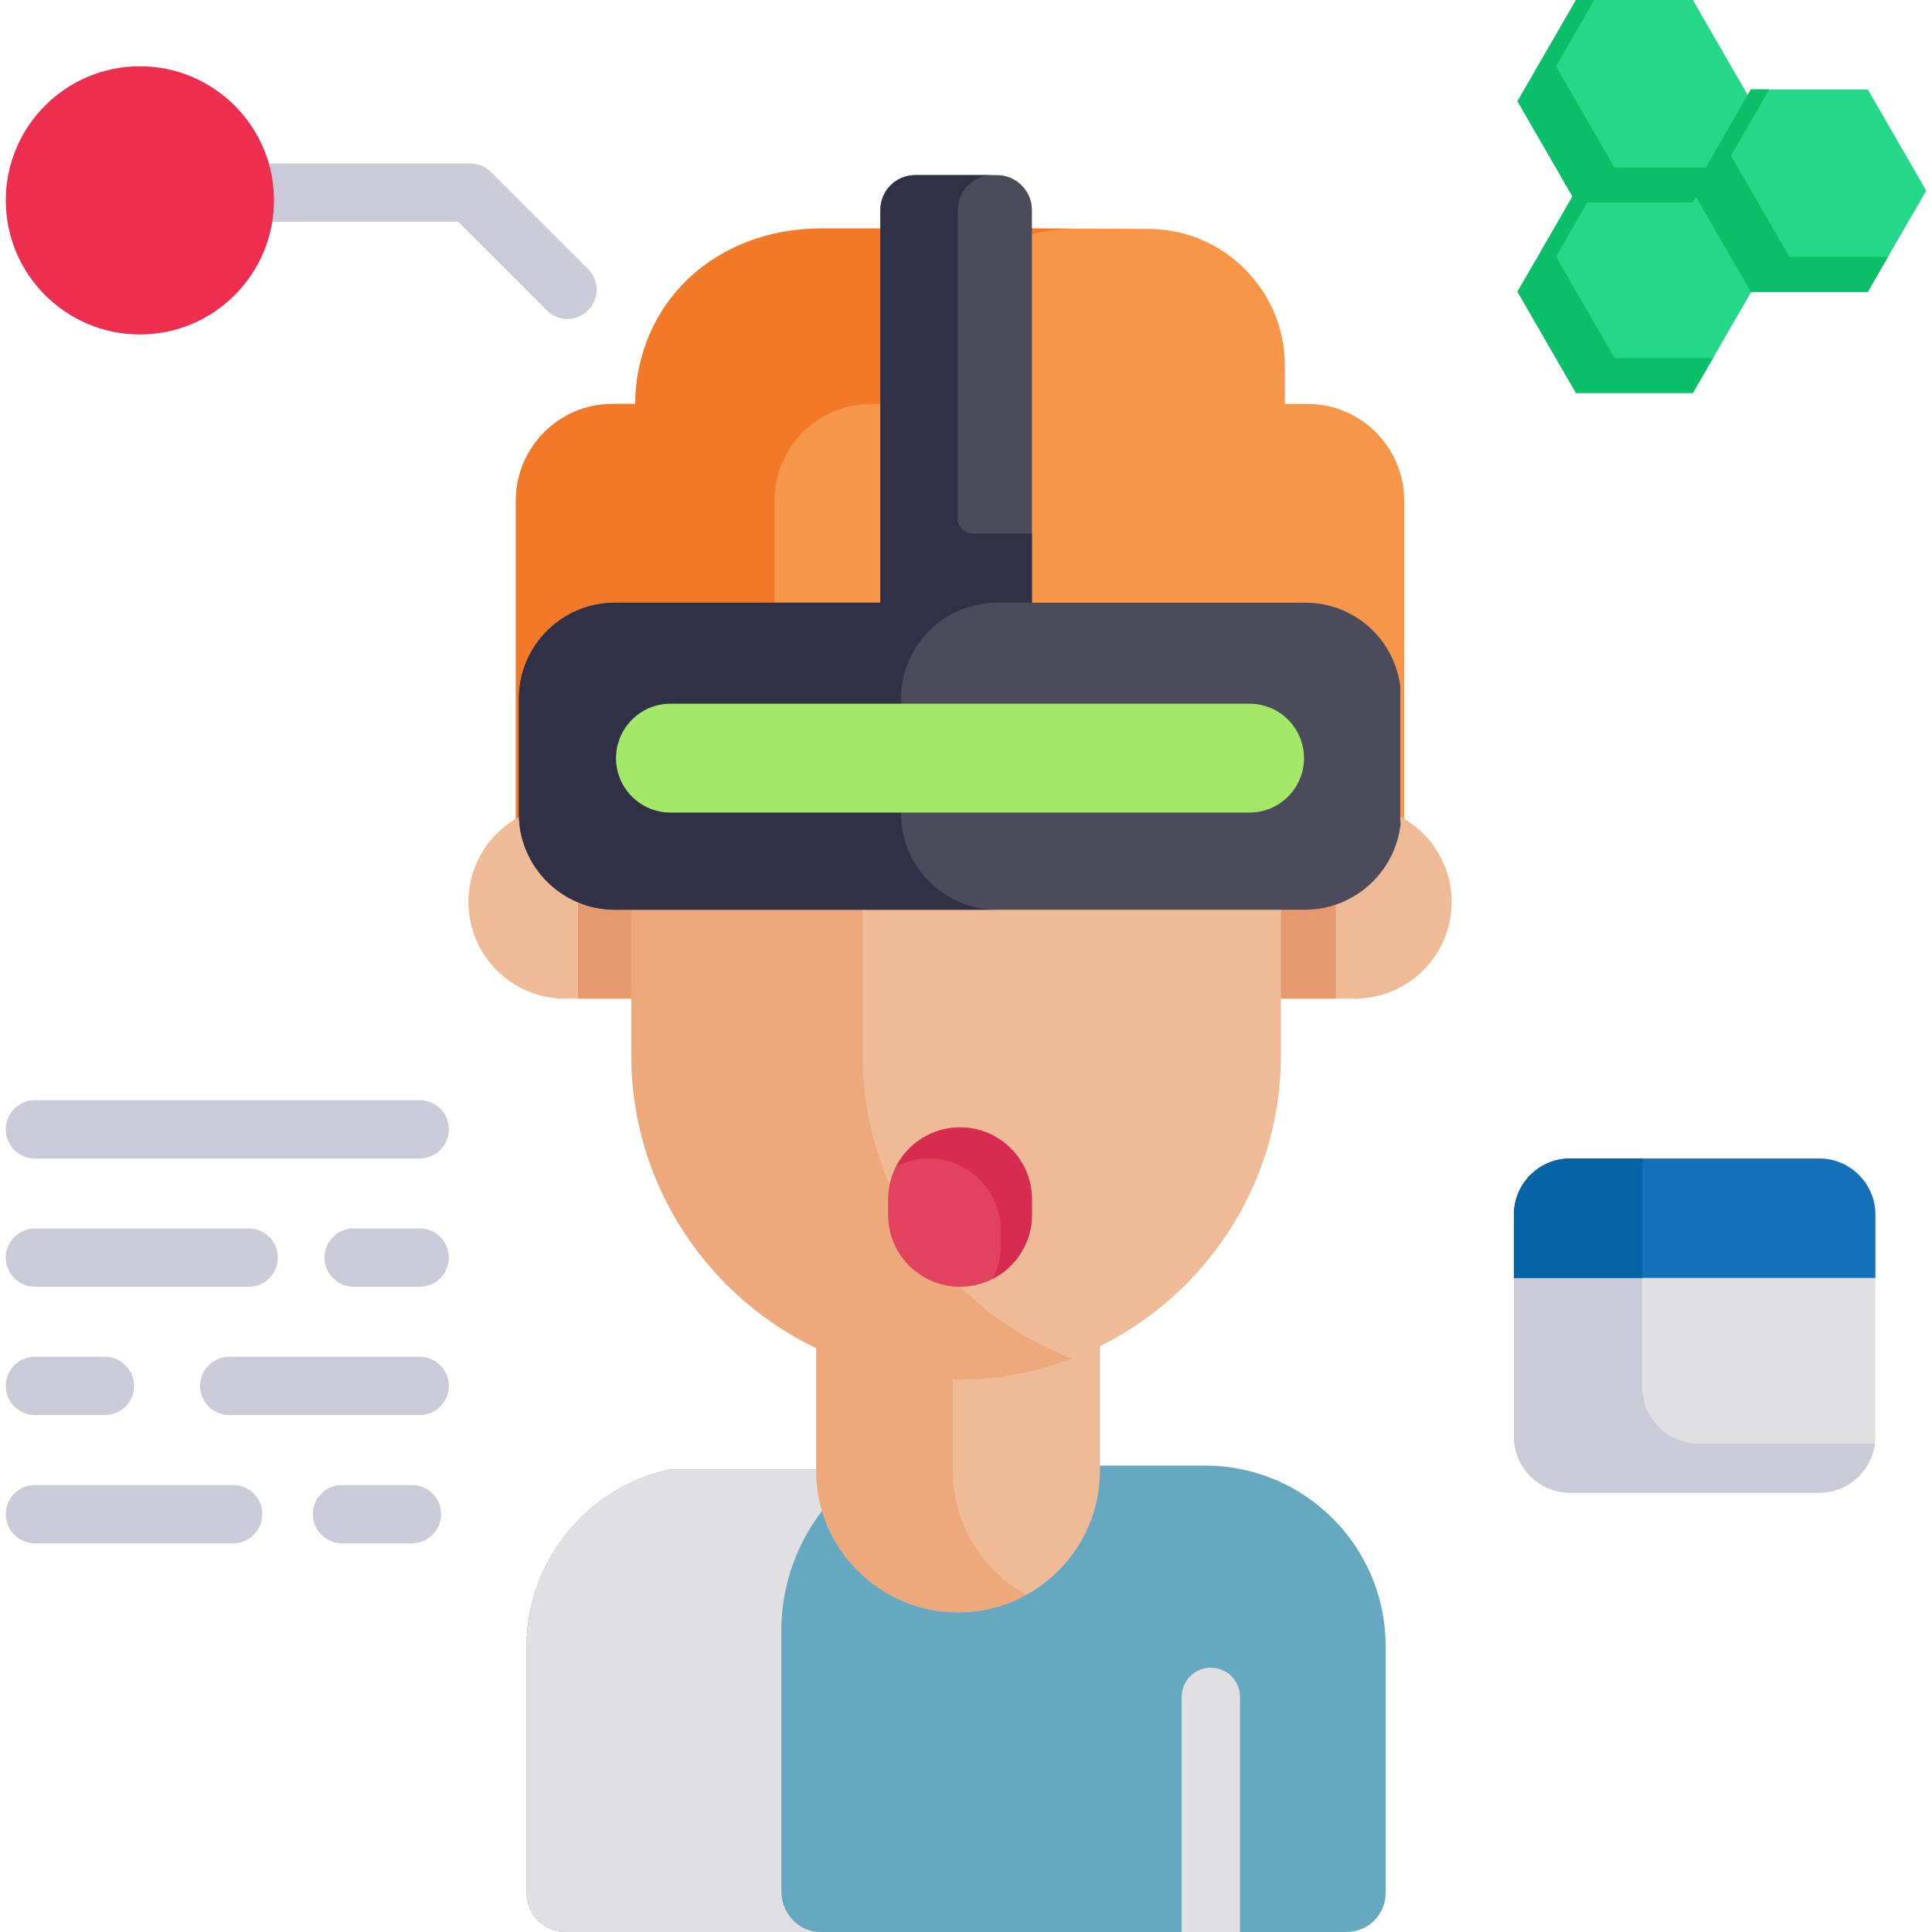 <?xml version="1.0"?>
<svg xmlns="http://www.w3.org/2000/svg" xmlns:xlink="http://www.w3.org/1999/xlink" version="1.1" id="Capa_1" x="0px" y="0px" viewBox="0 0 512 512" style="enable-background:new 0 0 512 512;" xml:space="preserve" width="512px" height="512px" class=""><g><path style="fill:#F79548;" d="M346.527,107.052h-6.033V96.85c0-19.863-16.16-36.091-36.023-36.174l-30.999-0.13l-38.113,0.005  h-17.666c-13.633,0-26.115,4.691-35.146,13.208c-9.044,8.529-14.078,20.337-14.208,33.294h-6.035  c-14.109,0-25.588,11.479-25.588,25.588v96.889h235.399v-96.889C372.115,118.53,360.636,107.052,346.527,107.052z" data-original="#F79548" class=""/><path style="fill:#F27927;" d="M230.844,107.052h6.035c0.13-12.957,5.164-24.765,14.208-33.294  c8.613-8.122,20.365-12.753,33.258-13.168l-10.874-0.045l-38.113,0.005h-17.666c-13.633,0-26.115,4.691-35.146,13.208  c-9.044,8.529-14.078,20.337-14.208,33.294h-6.035c-14.109,0-25.588,11.479-25.588,25.588v96.889h68.541v-96.889  C205.256,118.53,216.735,107.052,230.844,107.052z" data-original="#F27927"/><path style="fill:#EFBB97;" d="M149.757,264.655c-14.131,0-25.626-11.496-25.626-25.625c0-14.131,11.496-25.626,25.626-25.626  h32.507v51.252H149.757z" data-original="#EFBB97" class=""/><rect x="153.194" y="213.402" style="fill:#E5996E;" width="29.069" height="51.252" data-original="#E5996E"/><path style="fill:#EFBB97;" d="M359.075,264.655c14.131,0,25.626-11.496,25.626-25.625c0-14.131-11.496-25.626-25.626-25.626  h-32.507v51.252H359.075z" data-original="#EFBB97" class=""/><rect x="324.929" y="213.402" style="fill:#E5996E;" width="29.069" height="51.252" data-original="#E5996E"/><path style="fill:#66A8C0" d="M319.385,388.39h-28.945l-73.925,0.961h-38.758l-0.892,0.2  c-21.614,4.854-37.302,24.479-37.302,46.664v65.472c0,5.686,4.626,10.312,10.312,10.312h207.024c5.686,0,10.312-4.626,10.312-10.312  v-65.472C367.209,409.844,345.755,388.39,319.385,388.39z" data-original="#086987" class="" data-old_color="#086987"/><path style="fill:#E0E0E3" d="M207.059,501.136v-68.974c0-17.78,9.084-33.991,22.945-42.985l-13.489,0.175h-38.758l-0.892,0.2  c-21.614,4.854-37.302,24.479-37.302,46.664v65.472c0,5.686,4.626,10.312,10.312,10.312h67.497  C211.685,512,207.059,507.126,207.059,501.136z" data-original="#066075" class="active-path" data-old_color="#066075"/><path style="fill:#EFBB97;" d="M216.302,389.685v-35.449h75.196v35.449c0,20.764-16.834,37.598-37.598,37.598l0,0  C233.136,427.283,216.302,410.45,216.302,389.685z" data-original="#EFBB97" class=""/><path style="fill:#EDA97C;" d="M252.483,389.685v-35.449h-36.181v35.449c0,20.764,16.834,37.598,37.598,37.598l0,0  c6.559,0,12.723-1.683,18.09-4.634C260.364,416.254,252.483,403.892,252.483,389.685z" data-original="#EDA97C" class=""/><path style="fill:#CACAD8;" d="M150.377,84.516c-1.977,0-3.954-0.754-5.463-2.263l-23.489-23.489H64.88  c-4.267,0-7.726-3.459-7.726-7.726s3.459-7.726,7.726-7.726h59.745c2.049,0,4.014,0.814,5.463,2.263l25.752,25.752  c3.017,3.017,3.017,7.909,0,10.925C154.331,83.761,152.355,84.516,150.377,84.516z" data-original="#CACAD8" class=""/><path style="fill:#EFBB97;" d="M253.385,365.661c-47.464,0-86.079-38.615-86.079-86.078v-39.525h172.158v39.525  C339.464,327.047,300.849,365.661,253.385,365.661z" data-original="#EFBB97" class=""/><path style="fill:#EDA97C;" d="M228.597,279.583v-39.525h-61.29v39.525c0,47.464,38.615,86.078,86.079,86.078  c10.792,0,21.118-2.015,30.645-5.658C251.657,347.625,228.597,316.255,228.597,279.583z" data-original="#EDA97C" class=""/><path style="fill:#E2425D;" d="M254.415,341.006c-10.508,0-19.057-8.549-19.057-19.057v-4.12c0-10.508,8.549-19.056,19.057-19.056  c10.508,0,19.057,8.549,19.057,19.056v4.12C273.472,332.458,264.924,341.006,254.415,341.006z" data-original="#E2425D" class=""/><path style="fill:#D82B50;" d="M254.415,298.773c-7.368,0-13.76,4.211-16.929,10.346c2.603-1.337,5.544-2.105,8.666-2.105  c10.508,0,19.057,8.549,19.057,19.057v4.12c0,3.14-0.777,6.096-2.127,8.71c6.159-3.161,10.39-9.565,10.39-16.951v-4.12  C273.472,307.322,264.924,298.773,254.415,298.773z" data-original="#D82B50" class=""/><path style="fill:#4B4B5B;" d="M233.299,160.742V55.665c0-5.107,4.154-9.261,9.261-9.261h21.65c5.107,0,9.261,4.154,9.261,9.261  v105.078H233.299z" data-original="#4B4B5B" class=""/><path style="fill:#303047;" d="M257.801,141.368c-2.198,0-3.98-1.782-3.98-3.98V55.665c0-5.107,4.154-9.261,9.261-9.261h-20.521  c-5.115,0-9.261,4.147-9.261,9.261v85.704v19.374h20.521h19.652v-19.374H257.801z" data-original="#303047"/><path style="fill:#4B4B5B;" d="M162.958,241.089c-14.037,0-25.456-11.419-25.456-25.456V185.17  c0-14.037,11.419-25.456,25.456-25.456h182.915c12.53,0,23.088,8.982,25.105,21.358l0.107,0.658v35.542l0.109,1.03l-0.149,0.983  c-1.8,12.431-12.622,21.805-25.173,21.805H162.958z" data-original="#4B4B5B" class=""/><path style="fill:#303047;" d="M238.787,215.631v-30.463c0-14.037,11.419-25.456,25.456-25.456H162.957  c-14.037,0-25.456,11.419-25.456,25.456v30.463c0,14.037,11.419,25.456,25.456,25.456h101.286  C250.207,241.089,238.787,229.668,238.787,215.631z" data-original="#303047"/><path style="fill:#A4E869;" d="M177.674,215.337c-7.952,0-14.421-6.469-14.421-14.421c0-7.952,6.469-14.421,14.421-14.421h153.482  c7.952,0,14.421,6.469,14.421,14.421c0,7.952-6.469,14.421-14.421,14.421H177.674z" data-original="#A4E869"/><path style="fill:#ED2E4E;" d="M37.068,88.636c-19.595,0-35.538-15.943-35.538-35.538s15.943-35.538,35.538-35.538  s35.538,15.943,35.538,35.538S56.664,88.636,37.068,88.636z" data-original="#ED2E4E"/><path style="fill:#E0E0E3;" d="M416.1,395.601c-8.215,0-14.898-6.683-14.898-14.898v-58.79c0-8.215,6.683-14.898,14.898-14.898  h66.001c8.215,0,14.898,6.683,14.898,14.898v58.79c0,8.215-6.683,14.898-14.898,14.898H416.1z" data-original="#E0E0E3" class=""/><path style="fill:#CACAD8;" d="M450.125,382.556c-8.215,0-14.898-6.683-14.898-14.898v-58.79c0-0.629,0.052-1.245,0.128-1.854  h-19.255c-8.215,0-14.898,6.683-14.898,14.898v58.79c0,8.215,6.683,14.898,14.898,14.898H482.1c7.586,0,13.853-5.704,14.77-13.045  h-46.746V382.556z" data-original="#CACAD8" class=""/><path style="fill:#1470B8;" d="M401.202,338.666v-16.754c0-8.215,6.683-14.898,14.898-14.898h66.001  c8.215,0,14.898,6.683,14.898,14.898v16.754H401.202z" data-original="#1470B8"/><path style="fill:#0564A5;" d="M435.226,308.868c0-0.629,0.052-1.245,0.128-1.854h-19.255c-8.215,0-14.898,6.683-14.898,14.898  v16.754h34.025v-29.798H435.226z" data-original="#0564A5"/><path style="fill:#E0E0E3" d="M195.673,512v-62.32c0-4.267-3.459-7.726-7.726-7.726c-4.267,0-7.726,3.459-7.726,7.726V512H195.673z  " data-original="#05565E" class="" data-old_color="#05565E"/><path style="fill:#E0E0E3" d="M328.609,512v-62.32c0-4.267-3.458-7.726-7.726-7.726s-7.726,3.459-7.726,7.726V512H328.609z" data-original="#066075" class="active-path" data-old_color="#066075"/><g>
	<path style="fill:#CACAD8;" d="M111.234,307.014H9.256c-4.267,0-7.726-3.459-7.726-7.726c0-4.267,3.459-7.726,7.726-7.726h101.978   c4.267,0,7.726,3.459,7.726,7.726C118.96,303.555,115.5,307.014,111.234,307.014z" data-original="#CACAD8" class=""/>
	<path style="fill:#CACAD8;" d="M65.91,341.006H9.256c-4.267,0-7.726-3.459-7.726-7.726s3.459-7.726,7.726-7.726H65.91   c4.267,0,7.726,3.459,7.726,7.726S70.177,341.006,65.91,341.006z" data-original="#CACAD8" class=""/>
	<path style="fill:#CACAD8;" d="M111.234,341.006H93.723c-4.267,0-7.726-3.459-7.726-7.726s3.459-7.726,7.726-7.726h17.511   c4.267,0,7.726,3.459,7.726,7.726S115.5,341.006,111.234,341.006z" data-original="#CACAD8" class=""/>
	<path style="fill:#CACAD8;" d="M111.234,374.999H60.76c-4.267,0-7.726-3.459-7.726-7.726c0-4.267,3.459-7.726,7.726-7.726h50.474   c4.267,0,7.726,3.459,7.726,7.726C118.96,371.54,115.5,374.999,111.234,374.999z" data-original="#CACAD8" class=""/>
	<path style="fill:#CACAD8;" d="M27.797,374.999H9.255c-4.267,0-7.726-3.459-7.726-7.726c0-4.267,3.459-7.726,7.726-7.726h18.542   c4.267,0,7.726,3.459,7.726,7.726C35.523,371.54,32.064,374.999,27.797,374.999z" data-original="#CACAD8" class=""/>
	<path style="fill:#CACAD8;" d="M61.79,408.992H9.256c-4.267,0-7.726-3.459-7.726-7.726s3.459-7.726,7.726-7.726H61.79   c4.267,0,7.726,3.459,7.726,7.726S66.057,408.992,61.79,408.992z" data-original="#CACAD8" class=""/>
	<path style="fill:#CACAD8;" d="M109.174,408.992H90.632c-4.267,0-7.726-3.459-7.726-7.726s3.459-7.726,7.726-7.726h18.541   c4.267,0,7.726,3.459,7.726,7.726S113.44,408.992,109.174,408.992z" data-original="#CACAD8" class=""/>
</g><g>
	<polygon style="fill:#25D887;" points="417.644,53.663 402.153,26.832 417.644,0 448.626,0 464.117,26.832 448.626,53.663  " data-original="#25D887"/>
	<polygon style="fill:#25D887;" points="463.998,77.355 448.506,50.523 463.998,23.692 494.979,23.692 510.471,50.523    494.979,77.355  " data-original="#25D887"/>
	<polygon style="fill:#25D887;" points="417.644,104.137 402.153,77.306 417.644,50.474 448.626,50.474 464.117,77.306    448.626,104.137  " data-original="#25D887"/>
</g><g>
	<polygon style="fill:#0ABF68" points="427.861,44.392 412.37,17.561 422.509,0 417.644,0 402.153,26.832 417.644,53.663    448.626,53.663 453.979,44.392  " data-original="#0ABF68" class="" data-old_color="#0ABF68"/>
	<polygon style="fill:#0ABF68" points="474.215,68.084 458.724,41.253 468.863,23.692 463.998,23.692 448.506,50.523    463.998,77.355 494.979,77.355 500.333,68.084  " data-original="#0ABF68" class="" data-old_color="#0ABF68"/>
	<polygon style="fill:#0ABF68" points="427.861,94.866 412.37,68.035 422.509,50.474 417.644,50.474 402.153,77.306    417.644,104.137 448.626,104.137 453.979,94.866  " data-original="#0ABF68" class="" data-old_color="#0ABF68"/>
</g></g> </svg>
